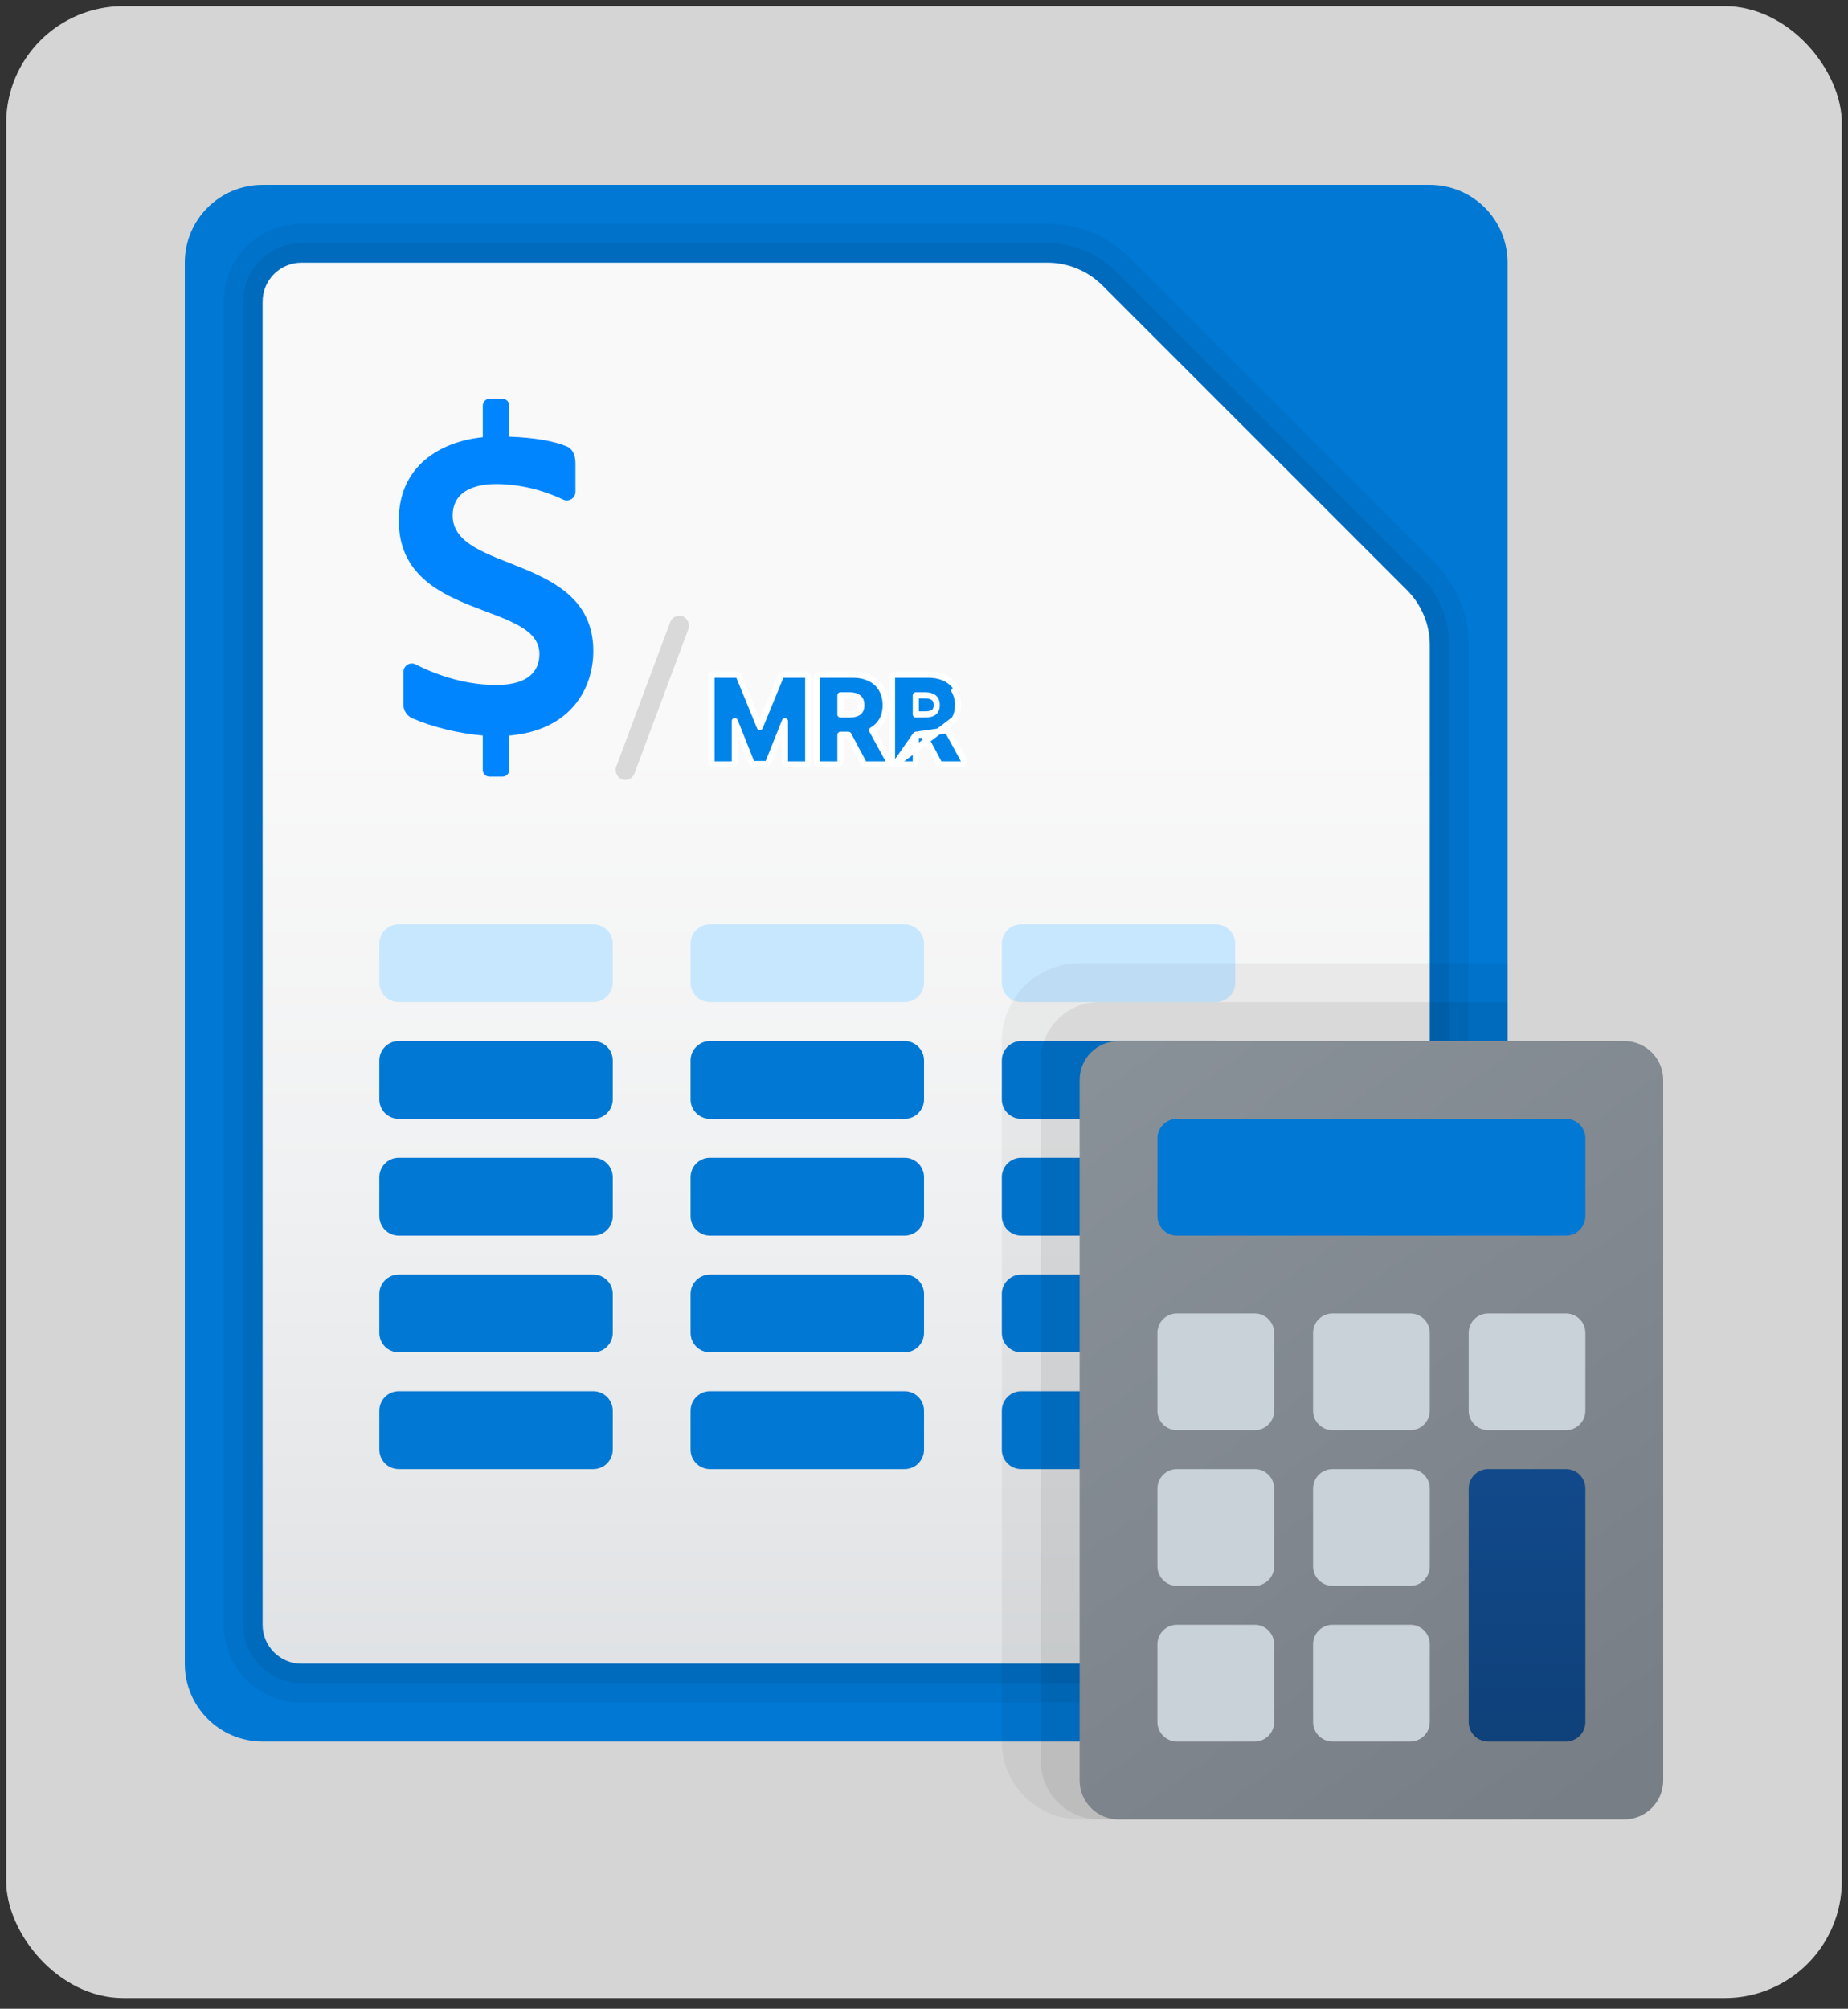 <svg width="150" height="163" viewBox="0 0 150 163" fill="none" xmlns="http://www.w3.org/2000/svg">
<rect x="0" y="0" width="150" height="163" fill="#333333" stroke="none"/>
<rect x="0.5" y="0.5" width="149" height="161.632" rx="9.5" fill="#FDFDFD" fill-opacity="0.8"/>
<path d="M116.053 141.316H21.316C17.826 141.316 15 138.489 15 135V21.316C15 17.826 17.826 15 21.316 15H116.053C119.542 15 122.368 17.826 122.368 21.316V135C122.368 138.489 119.542 141.316 116.053 141.316Z" fill="#0078D4"/>
<path opacity="0.05" d="M85.017 21.316C86.691 21.316 88.298 21.982 89.482 23.166L114.202 47.886C115.386 49.071 116.053 50.678 116.053 52.352V131.842C116.053 133.585 114.638 135 112.895 135H24.474C22.73 135 21.316 133.585 21.316 131.842V24.474C21.316 22.73 22.73 21.316 24.474 21.316H85.017ZM85.017 18.158H24.474C20.991 18.158 18.158 20.991 18.158 24.474V131.842C18.158 135.325 20.991 138.158 24.474 138.158H112.895C116.378 138.158 119.211 135.325 119.211 131.842V52.352C119.211 49.822 118.225 47.441 116.435 45.654L91.715 20.934C89.924 19.143 87.546 18.158 85.017 18.158Z" fill="black"/>
<path opacity="0.07" d="M85.017 21.316C86.691 21.316 88.298 21.982 89.482 23.166L114.202 47.886C115.386 49.071 116.053 50.678 116.053 52.352V131.842C116.053 133.585 114.638 135 112.895 135H24.474C22.73 135 21.316 133.585 21.316 131.842V24.474C21.316 22.73 22.73 21.316 24.474 21.316H85.017ZM85.017 19.737H24.474C21.862 19.737 19.737 21.862 19.737 24.474V131.842C19.737 134.454 21.862 136.579 24.474 136.579H112.895C115.506 136.579 117.632 134.454 117.632 131.842V52.352C117.632 50.242 116.811 48.259 115.32 46.768L90.6 22.048C89.106 20.558 87.123 19.737 85.017 19.737Z" fill="black"/>
<path d="M24.474 21.316C22.73 21.316 21.316 22.73 21.316 24.474V131.842C21.316 133.585 22.73 135 24.474 135H112.895C114.638 135 116.053 133.585 116.053 131.842V52.352C116.053 50.678 115.386 49.071 114.202 47.886L89.482 23.166C88.298 21.982 86.691 21.316 85.017 21.316H24.474Z" fill="url(#paint0_linear_287_5953)"/>
<path d="M48.158 109.737H32.368C31.497 109.737 30.79 109.029 30.79 108.158V105C30.79 104.128 31.497 103.421 32.368 103.421H48.158C49.029 103.421 49.737 104.128 49.737 105V108.158C49.737 109.029 49.029 109.737 48.158 109.737Z" fill="#0078D4"/>
<path d="M73.421 109.737H57.632C56.76 109.737 56.053 109.029 56.053 108.158V105C56.053 104.128 56.76 103.421 57.632 103.421H73.421C74.293 103.421 75 104.128 75 105V108.158C75 109.029 74.293 109.737 73.421 109.737Z" fill="#0078D4"/>
<path d="M98.684 109.737H82.895C82.023 109.737 81.316 109.029 81.316 108.158V105C81.316 104.128 82.023 103.421 82.895 103.421H98.684C99.556 103.421 100.263 104.128 100.263 105V108.158C100.263 109.029 99.556 109.737 98.684 109.737Z" fill="#0078D4"/>
<path d="M48.158 100.263H32.368C31.497 100.263 30.79 99.556 30.79 98.684V95.526C30.79 94.655 31.497 93.947 32.368 93.947H48.158C49.029 93.947 49.737 94.655 49.737 95.526V98.684C49.737 99.556 49.029 100.263 48.158 100.263Z" fill="#0078D4"/>
<path d="M73.421 100.263H57.632C56.76 100.263 56.053 99.556 56.053 98.684V95.526C56.053 94.655 56.76 93.947 57.632 93.947H73.421C74.293 93.947 75 94.655 75 95.526V98.684C75 99.556 74.293 100.263 73.421 100.263Z" fill="#0078D4"/>
<path d="M98.684 100.263H82.895C82.023 100.263 81.316 99.556 81.316 98.684V95.526C81.316 94.655 82.023 93.947 82.895 93.947H98.684C99.556 93.947 100.263 94.655 100.263 95.526V98.684C100.263 99.556 99.556 100.263 98.684 100.263Z" fill="#0078D4"/>
<path d="M48.158 90.79H32.368C31.497 90.79 30.79 90.082 30.79 89.21V86.053C30.79 85.181 31.497 84.474 32.368 84.474H48.158C49.029 84.474 49.737 85.181 49.737 86.053V89.21C49.737 90.082 49.029 90.79 48.158 90.79Z" fill="#0078D4"/>
<path d="M73.421 90.79H57.632C56.76 90.79 56.053 90.082 56.053 89.21V86.053C56.053 85.181 56.76 84.474 57.632 84.474H73.421C74.293 84.474 75 85.181 75 86.053V89.21C75 90.082 74.293 90.79 73.421 90.79Z" fill="#0078D4"/>
<path d="M98.684 90.79H82.895C82.023 90.79 81.316 90.082 81.316 89.21V86.053C81.316 85.181 82.023 84.474 82.895 84.474H98.684C99.556 84.474 100.263 85.181 100.263 86.053V89.21C100.263 90.082 99.556 90.79 98.684 90.79Z" fill="#0078D4"/>
<path d="M48.158 81.316H32.368C31.497 81.316 30.79 80.608 30.79 79.737V76.579C30.79 75.707 31.497 75 32.368 75H48.158C49.029 75 49.737 75.707 49.737 76.579V79.737C49.737 80.608 49.029 81.316 48.158 81.316Z" fill="#C7E7FF"/>
<path d="M73.421 81.316H57.632C56.76 81.316 56.053 80.608 56.053 79.737V76.579C56.053 75.707 56.76 75 57.632 75H73.421C74.293 75 75 75.707 75 76.579V79.737C75 80.608 74.293 81.316 73.421 81.316Z" fill="#C7E7FF"/>
<path d="M98.684 81.316H82.895C82.023 81.316 81.316 80.608 81.316 79.737V76.579C81.316 75.707 82.023 75 82.895 75H98.684C99.556 75 100.263 75.707 100.263 76.579V79.737C100.263 80.608 99.556 81.316 98.684 81.316Z" fill="#C7E7FF"/>
<path d="M48.158 119.211H32.368C31.497 119.211 30.79 118.503 30.79 117.632V114.474C30.79 113.602 31.497 112.895 32.368 112.895H48.158C49.029 112.895 49.737 113.602 49.737 114.474V117.632C49.737 118.503 49.029 119.211 48.158 119.211Z" fill="#0078D4"/>
<path d="M73.421 119.211H57.632C56.76 119.211 56.053 118.503 56.053 117.632V114.474C56.053 113.602 56.76 112.895 57.632 112.895H73.421C74.293 112.895 75 113.602 75 114.474V117.632C75 118.503 74.293 119.211 73.421 119.211Z" fill="#0078D4"/>
<path d="M98.684 119.211H82.895C82.023 119.211 81.316 118.503 81.316 117.632V114.474C81.316 113.602 82.023 112.895 82.895 112.895H98.684C99.556 112.895 100.263 113.602 100.263 114.474V117.632C100.263 118.503 99.556 119.211 98.684 119.211Z" fill="#0078D4"/>
<path d="M48.158 52.83C48.158 44.952 36.743 46.49 36.743 41.836C36.743 39.405 39.423 39.278 40.262 39.278C42.278 39.278 44.221 39.828 45.705 40.538C46.173 40.761 46.709 40.43 46.709 39.904V37.612C46.709 36.842 46.425 36.387 45.972 36.208C44.955 35.805 43.496 35.512 41.337 35.438V32.916C41.337 32.614 41.096 32.368 40.8 32.368H39.725C39.429 32.368 39.188 32.614 39.188 32.916V35.48C35.84 35.814 32.368 37.739 32.368 42.219C32.368 50.385 43.784 48.766 43.784 53.067C43.784 54.419 42.937 55.584 40.264 55.584C37.577 55.584 35.111 54.629 33.745 53.916C33.283 53.674 32.741 54.02 32.741 54.546V57.156C32.741 57.657 33.038 58.102 33.489 58.298C35.108 58.999 37.278 59.529 39.187 59.684V62.471C39.187 62.774 39.428 63.019 39.724 63.019H40.798C41.094 63.019 41.335 62.774 41.335 62.471V59.689C46.347 59.263 48.158 55.846 48.158 52.83Z" fill="#0085FF"/>
<path opacity="0.05" d="M122.368 78.158H87.632C84.142 78.158 81.316 80.984 81.316 84.474V141.316C81.316 144.805 84.142 147.632 87.632 147.632H122.368V78.158Z" fill="black"/>
<path opacity="0.07" d="M122.368 81.316H89.21C86.596 81.316 84.474 83.438 84.474 86.053V142.895C84.474 145.509 86.596 147.632 89.21 147.632H122.368V81.316Z" fill="black"/>
<path d="M131.842 84.474H90.79C89.046 84.474 87.632 85.888 87.632 87.632V144.474C87.632 146.217 89.046 147.632 90.79 147.632H131.842C133.585 147.632 135 146.217 135 144.474V87.632C135 85.888 133.585 84.474 131.842 84.474Z" fill="url(#paint1_linear_287_5953)"/>
<path d="M127.105 100.263H95.526C94.655 100.263 93.947 99.556 93.947 98.684V92.368C93.947 91.497 94.655 90.79 95.526 90.79H127.105C127.977 90.79 128.684 91.497 128.684 92.368V98.684C128.684 99.556 127.977 100.263 127.105 100.263Z" fill="url(#paint2_linear_287_5953)"/>
<path d="M114.474 116.053H108.158C107.286 116.053 106.579 115.345 106.579 114.474V108.158C106.579 107.286 107.286 106.579 108.158 106.579H114.474C115.345 106.579 116.053 107.286 116.053 108.158V114.474C116.053 115.345 115.345 116.053 114.474 116.053Z" fill="#CAD2D9"/>
<path d="M101.842 116.053H95.526C94.655 116.053 93.947 115.345 93.947 114.474V108.158C93.947 107.286 94.655 106.579 95.526 106.579H101.842C102.714 106.579 103.421 107.286 103.421 108.158V114.474C103.421 115.345 102.714 116.053 101.842 116.053Z" fill="#CAD2D9"/>
<path d="M114.474 128.684H108.158C107.286 128.684 106.579 127.977 106.579 127.105V120.789C106.579 119.918 107.286 119.211 108.158 119.211H114.474C115.345 119.211 116.053 119.918 116.053 120.789V127.105C116.053 127.977 115.345 128.684 114.474 128.684Z" fill="#CAD2D9"/>
<path d="M101.842 128.684H95.526C94.655 128.684 93.947 127.977 93.947 127.105V120.789C93.947 119.918 94.655 119.211 95.526 119.211H101.842C102.714 119.211 103.421 119.918 103.421 120.789V127.105C103.421 127.977 102.714 128.684 101.842 128.684Z" fill="#CAD2D9"/>
<path d="M114.474 141.316H108.158C107.286 141.316 106.579 140.608 106.579 139.737V133.421C106.579 132.549 107.286 131.842 108.158 131.842H114.474C115.345 131.842 116.053 132.549 116.053 133.421V139.737C116.053 140.608 115.345 141.316 114.474 141.316Z" fill="#CAD2D9"/>
<path d="M101.842 141.316H95.526C94.655 141.316 93.947 140.608 93.947 139.737V133.421C93.947 132.549 94.655 131.842 95.526 131.842H101.842C102.714 131.842 103.421 132.549 103.421 133.421V139.737C103.421 140.608 102.714 141.316 101.842 141.316Z" fill="#CAD2D9"/>
<path d="M127.105 116.053H120.789C119.918 116.053 119.211 115.345 119.211 114.474V108.158C119.211 107.286 119.918 106.579 120.789 106.579H127.105C127.977 106.579 128.684 107.286 128.684 108.158V114.474C128.684 115.345 127.977 116.053 127.105 116.053Z" fill="#CAD2D9"/>
<path d="M127.105 141.316H120.789C119.918 141.316 119.211 140.608 119.211 139.737V120.789C119.211 119.918 119.918 119.211 120.789 119.211H127.105C127.977 119.211 128.684 119.918 128.684 120.789V139.737C128.684 140.608 127.977 141.316 127.105 141.316Z" fill="url(#paint3_linear_287_5953)"/>
<rect x="54.679" y="49.737" width="1.579" height="14.122" rx="0.789" transform="rotate(20.486 54.679 49.737)" fill="#D9D9D9"/>
<path d="M72.652 62.032C72.514 62.032 72.402 61.92 72.402 61.782V55C72.402 54.862 72.514 54.75 72.652 54.75H75.328C75.869 54.75 76.346 54.847 76.751 55.051C77.156 55.253 77.471 55.543 77.687 55.922C77.687 55.922 77.687 55.922 77.687 55.923L77.47 56.046C77.662 56.377 77.758 56.767 77.758 57.215C77.758 57.666 77.661 58.053 77.467 58.378L72.652 62.032ZM72.652 62.032H74.086C74.224 62.032 74.336 61.92 74.336 61.782V59.628M72.652 62.032L74.336 59.628M74.336 59.628H74.983L76.197 61.9C76.24 61.981 76.325 62.032 76.417 62.032H78C78.088 62.032 78.17 61.985 78.215 61.909C78.26 61.833 78.262 61.739 78.219 61.662L76.905 59.255L74.336 59.628ZM58 54.75C57.862 54.75 57.75 54.862 57.75 55V61.782C57.75 61.92 57.862 62.032 58 62.032H59.391C59.529 62.032 59.641 61.92 59.641 61.782V58.511L60.97 61.841C61.008 61.936 61.1 61.999 61.202 61.999H62.149C62.251 61.999 62.343 61.936 62.381 61.842L63.711 58.523V61.782C63.711 61.92 63.822 62.032 63.961 62.032H65.351C65.489 62.032 65.601 61.92 65.601 61.782V55C65.601 54.862 65.489 54.75 65.351 54.75H63.583C63.482 54.75 63.39 54.811 63.352 54.905L61.676 58.994L60 54.905C59.961 54.811 59.87 54.75 59.768 54.75H58ZM66.283 61.782C66.283 61.92 66.395 62.032 66.533 62.032H67.966C68.105 62.032 68.216 61.92 68.216 61.782V59.628H68.863L70.077 61.9C70.121 61.981 70.205 62.032 70.298 62.032H71.88C71.969 62.032 72.05 61.985 72.096 61.909C72.141 61.833 72.142 61.739 72.1 61.662L70.785 59.255C71.112 59.07 71.373 58.82 71.561 58.507L71.562 58.506C71.784 58.136 71.889 57.702 71.889 57.215C71.889 56.731 71.785 56.297 71.567 55.922C71.352 55.543 71.037 55.253 70.632 55.051C70.227 54.847 69.749 54.75 69.208 54.75H66.533C66.395 54.75 66.283 54.862 66.283 55V61.782ZM68.94 57.975H68.216V56.422H68.933C69.187 56.422 69.377 56.46 69.516 56.523L69.516 56.523L69.519 56.524C69.659 56.585 69.751 56.668 69.809 56.77L69.809 56.77L69.81 56.772C69.873 56.88 69.912 57.023 69.912 57.215C69.912 57.405 69.874 57.544 69.812 57.646L69.811 57.648C69.753 57.746 69.664 57.825 69.526 57.882C69.385 57.94 69.193 57.975 68.94 57.975ZM75.059 57.975H74.336V56.422H75.053C75.306 56.422 75.497 56.46 75.635 56.523L75.635 56.523L75.639 56.524C75.779 56.585 75.87 56.668 75.928 56.77L75.93 56.772C75.993 56.88 76.031 57.023 76.031 57.215C76.031 57.405 75.993 57.544 75.931 57.646L75.93 57.648C75.873 57.746 75.783 57.825 75.646 57.882C75.505 57.94 75.312 57.975 75.059 57.975Z" fill="#0084E9" stroke="white" stroke-width="0.5" stroke-linejoin="round"/>
<rect x="0.5" y="0.5" width="149" height="161.632" rx="9.5" stroke="rgba(0,0,0,0)" stroke-linejoin="round"/>
<defs>
<linearGradient id="paint0_linear_287_5953" x1="68.684" y1="60.262" x2="68.684" y2="195.009" gradientUnits="userSpaceOnUse">
<stop stop-color="#F9F9F9"/>
<stop offset="0.26" stop-color="#F0F1F2"/>
<stop offset="0.678" stop-color="#D9DCDF"/>
<stop offset="1" stop-color="#C2C8CC"/>
</linearGradient>
<linearGradient id="paint1_linear_287_5953" x1="89.498" y1="85.86" x2="131.615" y2="144.145" gradientUnits="userSpaceOnUse">
<stop stop-color="#899198"/>
<stop offset="1" stop-color="#787E85"/>
</linearGradient>
<linearGradient id="paint2_linear_287_5953" x1="97.888" y1="89.305" x2="127.639" y2="103.086" gradientUnits="userSpaceOnUse">
<stop stop-color="#0078D4"/>
<stop offset="1" stop-color="#0078D4"/>
</linearGradient>
<linearGradient id="paint3_linear_287_5953" x1="123.947" y1="120.079" x2="123.947" y2="140.751" gradientUnits="userSpaceOnUse">
<stop stop-color="#11498A"/>
<stop offset="1" stop-color="#0F417A"/>
</linearGradient>
</defs>
</svg>
